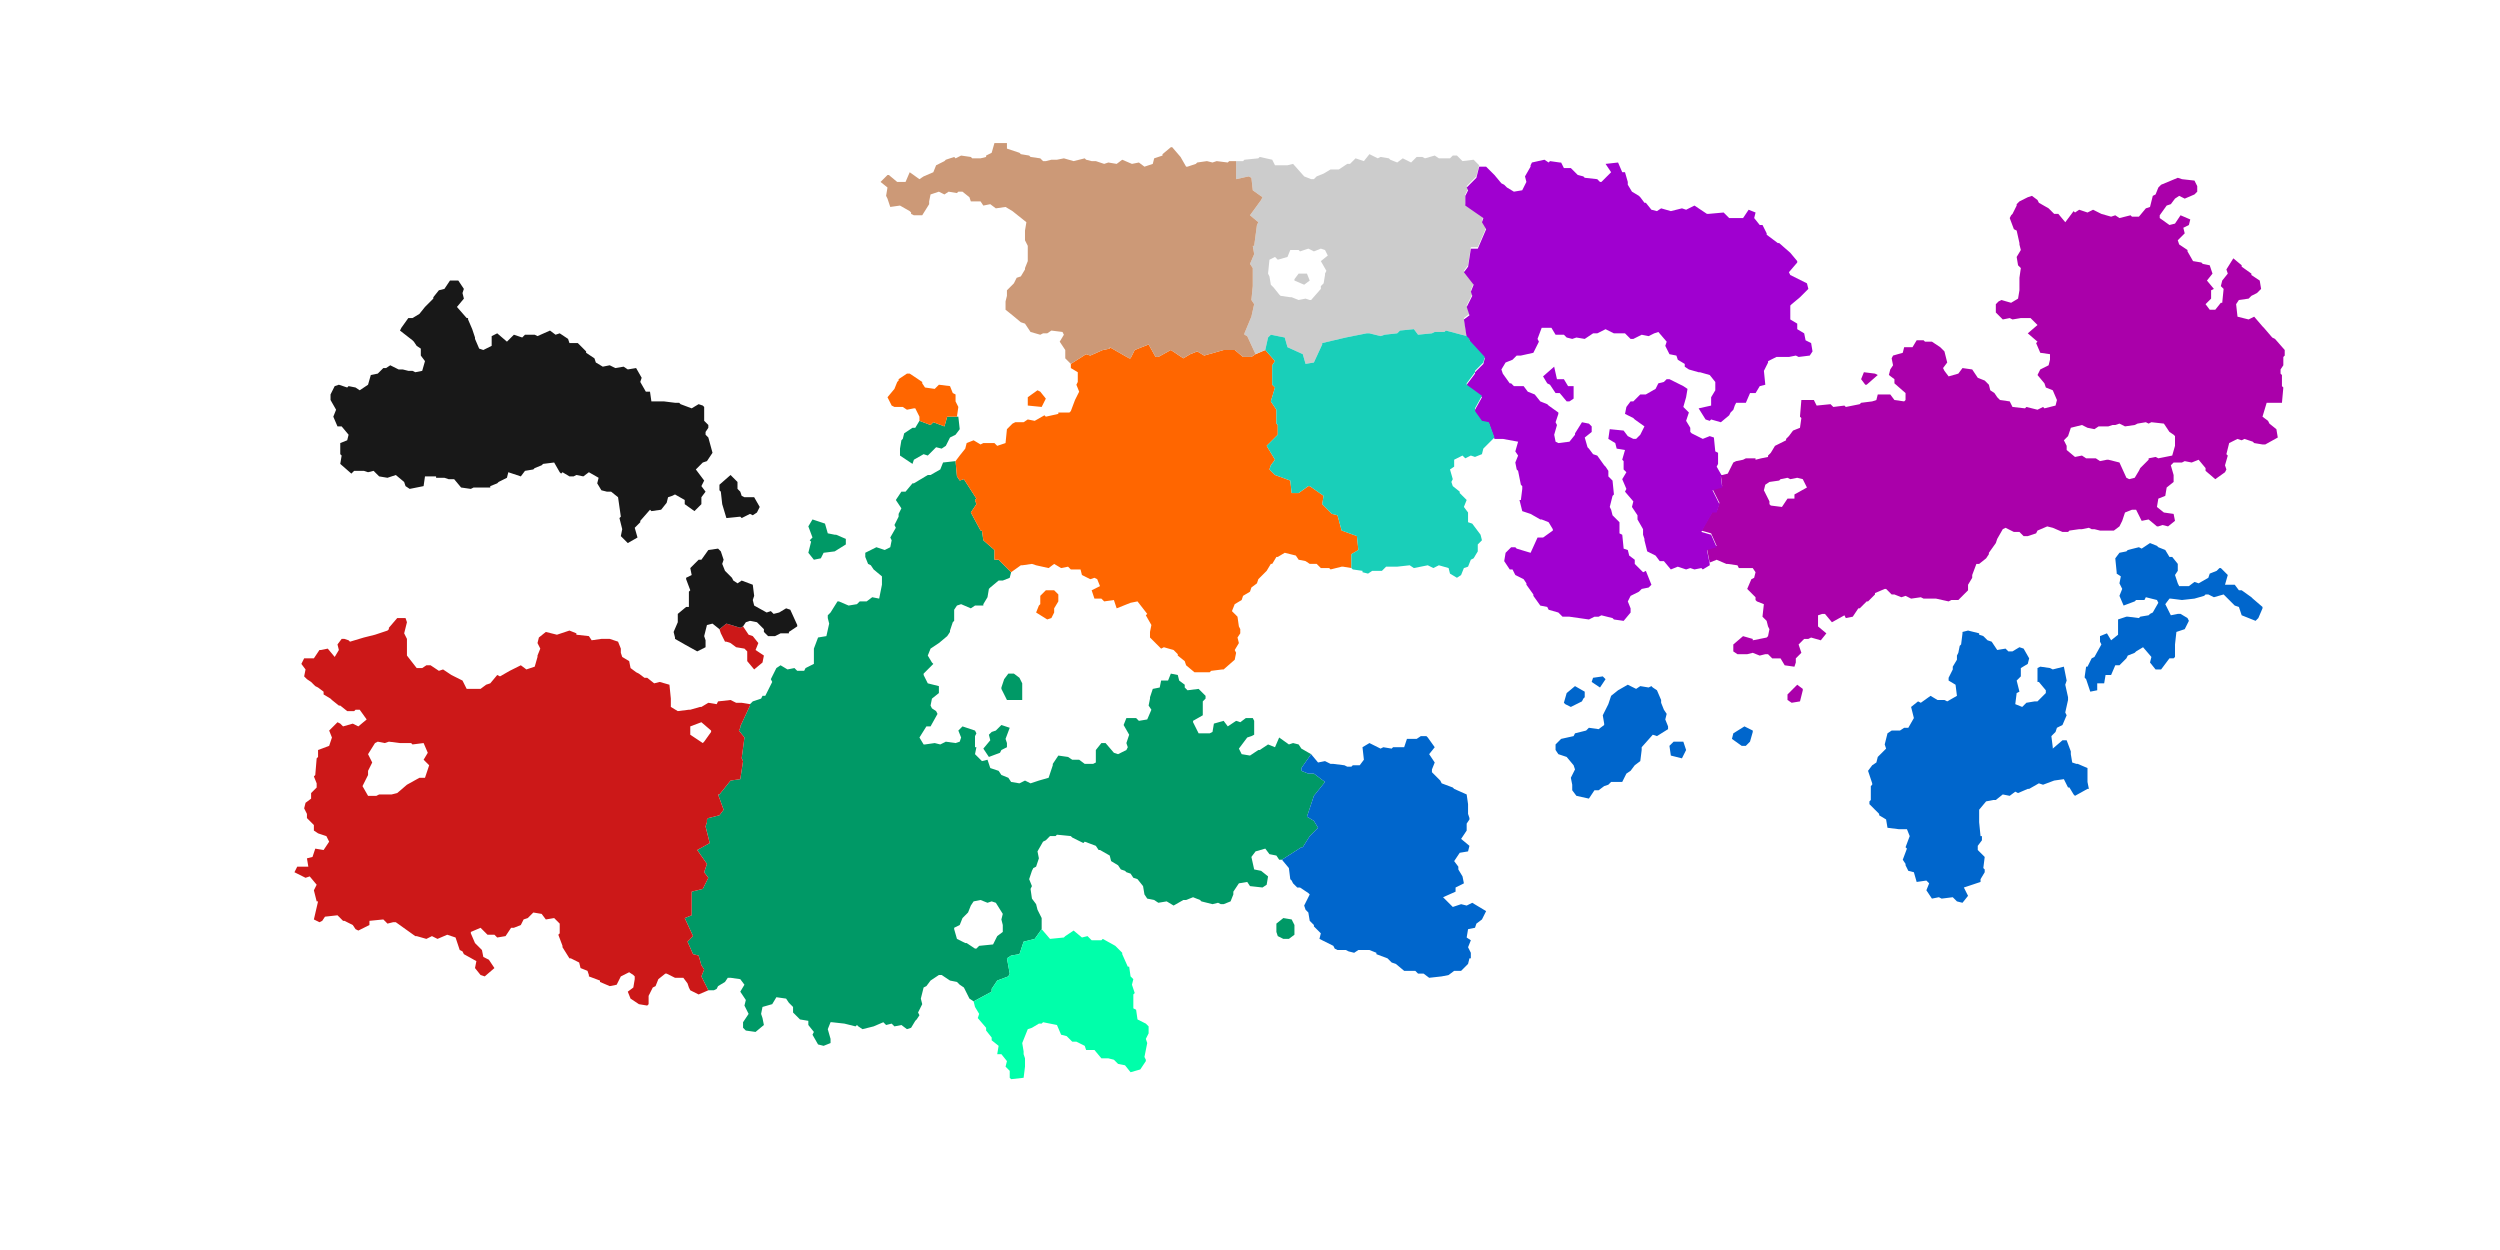 <?xml version="1.0" encoding="utf-8"?>
<svg width="1800" height="900" version="1.1" xmlns="http://www.w3.org/2000/svg">
<rect id="frame" width="1800" height="900" fill="#332211" fill-opacity="0"/>
<g fill-rule="evenodd">
<path fill="#096" d="M650,316l-1,1l-1,6l0,0v5l9,6l1-3l7-4l3,1l6-6l4,1l3-2l3-6l4-2l3-4l-1-9h-1h-7l0,0l-2,7l-8-3l-2,2
	l-8-3l-3,5h-2l-6,4L650,316z M688,332l1,11l2,3l3-1l9,14l-1,1l1,3l-4,6l7,13h1l1,7l8,7v7h3l9,9l-1,4l-5,2h-3l-6,5l-1,1l-1,6l0,0
	l-3,5v1h-6l-3,2l-7-3l-3,1l-2,3v8l-1,1l-2,6v1l-2,3l-6,5l0,0l-6,4l-2,5l3,5l1,1l-2,2l-5,5v1l3,6l8,2l0,0v5l-5,4l-1,5l1,2l3,2l1,2
	l-5,9h-3l-5,8l3,5h1l7-1l4,1l4-2l7,1l3-1l1-3l-2-5l3-3l9,3l1,2l-1,2v8h1l-1,5l5,5l4-1l2,6l6,2l2,3l5,2l2,3l6,1l4-2l4,2l6-2l0,0l7-2
	l3-9v-1l4-6l7,1l3,2h5l4,3h6l2-1v-9l4-5h3l6,7l3,1l6-3l1-2l-1-3l2-6l-4-7l2-5l0,0h7l2,2l6-1l3-7l-2-3l1-5v-1l2-6l5-1l1-5h5l2-5l5,1
	l1,4l4,3v2l2,2l8-1l5,5v2l-2,2v10l-7,4v1l4,8h8l2-1l1-6l7-2l3,4l6-4l3,1l4-3h5l1,2v10l-2,1l-3,1l-6,8l2,4l6,1l6-4h1l6-4l5,2l3-7l7,5
	l3-1l4,1l2,3l7,4l-7,10v2l5,2h4l8,6l-8,10l0,0l-5,15l5,3l3,5l0,0l-6,6l-5,8h-1l-14,9h-2l-2-3l-5-1l-3-4l-7,2l-3,4l2,9l0,0l5,1l5,4
	l-1,6l-3,2l-9-1l-2-3l-6,1l-4,6v2l-2,5l-5,2h-2l-2-1l-4,1l-8-2l-1-1l-5-2l-5,2h-2l-7,4l-5-3l-6,1l-3-2l-5-1l-2-3l-1-6l-4-5l-3-1
	l-2-3l-3-1l-1-1l-3-1l-2-3l-5-3l-1-4l-7-4h-1l-2-3l-8-3l-1,1l-8-4l-1-1l-10-1l-1,1h-4l-3,3l-2,1l-4,7l1,5l-2,6l-2,1l-1,2l-2,6l2,5
	l-1,2l1,7l3,4l1,4l3,6v1v5v1v1l-5,7l-8,2l-3,9l-6,1l-3,2l2,11l-1,2l-8,3l-4,6v1v1l-13,7l-3-2l-4-8l-3-2l-2-2l-5-1l-6-4h-2l-6,4l-3,4
	l-2,1l0,0l-2,8l1,4l-3,6l1,2l-2,3l-1,1l-3,5l-3,1l-4-3l-5,1l-2-2l-4,1l-2-2l-7,3l0,0l-8,2l-3-2l-1-1l-1,1l-8-2l0,0l-9-1h-1l-2,5l2,7
	v3l-5,2l-4-1l-4-7l1-2l-4-5v-3l-6-1l-5-5v-4l-3-3l-2-3l-7-1l-3,5l-7,2l-1,5l1,3l1,5l-6,5l-7-1l-2-2v-4l4-6l-3-6l1-4l-4-6l3-5l-3-4
	l-7-1h-2l-2,3l-5,3l-1,2l-2,1h-4l-5-10l2-5l-2-3l-2-7l-4-1l-4-9l4-4l-6-13l5-2v-14l0,0v-3l8-2l4-8l-3-4l2-6l-7-10l9-5l-3-12l1-3v-2
	l1-1l8-2l3-4l-4-11h1l8-10l7-1l2-13l-1-2l2-15l-4-5l1-2v-1l7-15v-1l2-2l6-2l1-2h2l5-10l-1-2l4-8l3-2l5,3l5-1l2,2h5l1-2l6-3v-11l0,0
	l3-8l6-1l2-9l-1-4v-2l2-2l5-8h1l7,3l6-1l2-2h5l4-3l5,1l2-10l0,0v-6l-6-5l-2-3l-2-1l-2-5v-3l0,0l8-4l6,2l4-2l1-5l-1-2l4-7l-1-2l3-6
	v-2l2-4l-4-6l4-6h3l5-6h1l10-6l0,0h2l0,0l7-4l2-5L688,332z M585,387l-2,2l1,1l-2,8l4,5l5-1l2-4l0,0l8-1l0,0l8-5v-4l-7-3h-1l-5-1
	l-2-7l-9-3l-3,5L585,387z M736,492l-2-4l-4-3h-4l-3,4l-2,6v1l4,8h11l0,0v-2v-4V492z M727,524l-3,8l1,3v3l-4,2l-1,2l-8,3l-4-6l5-6
	l-1-4l2-2l3-1l4-4L727,524z M706,648l5,2l3-1l3,1l5,8l-1,4l1,4v5l-4,3l-3,6l-10,1l-2,2h-1l-6-4h-1l-6-3l-2-7v-1l4-2l2-5l4-4l2-5l2-3
	L706,648z M924,661l6,1l2,4v7l-4,3h-4l-4-2l-1-3v-6L924,661z"/>
<path fill="#CC1818" d="M293,448l-2,8l2,4v4v1v6v1l0,0l7,9h4l3-2h3l6,4l3-1l6,4l0,0l8,4l3,6h7h1h2l4-3l3-1l5-6l2,1l7-4
	l0,0l8-4l4,3l6-2l2-7v-1l2-5l-2-4l1-4l5-4l8,2l0,0l0,0l9-3l5,2v1l9,1l2,3l7-1l0,0h6l6,2l2,5v3l1,3l5,3l1,5l4,3l2,1l4,3h2l5,4l4-1
	l7,2l1,10l0,0v6l5,3l8-1h1l7-2h1l5-3l6,1l1-2l9-1l4,2h4l6,1v1l-7,15v1l-1,2l4,5l-2,15l1,2l-2,13l-7,1l-8,10h-1l4,11l-3,4l-8,2l-1,1
	v2l-1,3l3,12l-9,5l7,10l-2,6l3,4l-4,8l-8,2v3l0,0v14l-5,2l6,13l-4,4l4,9l4,1l2,7l2,3l-2,5l5,10l-7,3l-6-3l-1-2l-1-3l-3-4h-6l-6-3h-1
	l-5,4l-2,5l-2,1l-3,6v6l-1,1l-6-1l-6-4l-2-5l4-3l1-6v-2l-1-1l-3-2l-6,3l-3,6l-5,1l-7-3v-1l-8-3v-1l-1-3l-5-2l-1-4l-6-3h-1l-5-8v-1
	l-3-8l1-1v-7l-4-4l-6,1l-3-4l-6-1l-4,4l-3,1l-2,4l-5,2h-2l-4,6l-6,1l-2-2h-5l-5-5l-7,3v1l3,7l0,0l5,5l1,5l4,2l4,6l-7,6l-3-1l-4-5
	l1-5l-9-5l-1-2l-2-1l-3-9l-6-2l-7,3l-4-2l-4,2l-7-2h-1l-7-5l0,0l-7-5h-2l-4,1l-3-3l-10,1v3l-8,4l-2-1l-2-3l-6-3h-1l-4-4l-9,1l-2,3
	l-2,1l-4-2l0,0l3-13h-1l-2-8l2-4l-5-6l-3,1l-6-3l-2-1l1-2l1-2h8l-1-6l4-1l2-6l6,1l4-6l-2-4l-6-2l-3-2v-4l-5-5v-3l-2-4l1-4l4-3v-4
	l4-4v-3l-2-5l1-1l1-12l1-1v-5l8-3l0,0l2-6l-2-5l6-6l2,1l2,2l7-2l4,2l6-5l-5-7h-3l-1,1h-5l-5-4h-1l-5-4l-1-1l-5-3v-2l-4-3l-2-1l-3-3
	l-3-2l-2-2l1-5l-3-4l2-4h7l4-6h1l5-1l5,6l3-5l-1-4l3-4h2l3,1l1,1l10-3l0,0l8-2l0,0l9-3l1-1v-1l6-7h6L293,448z M523,449l-5,4l1,3l3,6
	h1l3,1l4,3l6,1l2,2v7l5,6l6-5l1-5l-6-4l2-5l-4-5l-3-1l-4-6l-2,1L523,449z M512,526v1l-5,7l-1,1l-9-6v-5v-1l8-3L512,526z M272,534
	l5,1l3-1l8,1l0,0h8l1,1l8-1l3,7l-3,5l4,4l-3,9h-2h-2l-9,5l0,0l-7,6l-4,1h-1h-8l-2,1h-5h-1l-4-7l4-8v-3l3-6l-3-6l5-8L272,534z"/>
<path fill="#181818" d="M333,211l1,4l-5,6l7,8h1v1l3,7l0,0l2,6v1l3,7l3,1l6-3v-7l4-2l7,6l5-5l6,2l2-2h7l2,1l9-4l4,3l3-1
	l6,4l1,3h6l6,6v1l6,4l1,3l5,3l5-1l4,2l6-1l3,2l6-1l4,7l-1,3l4,7h3l1,7h9l0,0l8,1h2h1l1,1l8,3l5-3l3,1l1,1v10l3,3v2l-2,3v2l2,2l3,11
	l-4,6l-3,1l-5,5l0,0l6,8l-2,4l3,4l-3,4v5l-5,5l0,0l-7-5v-3l-7-4l-2,1l-3,1l-1,4l-4,5l0,0l-7,1l-1-1l0,0l-7,8v1l-4,4l2,7l-7,4l-5-5
	l1-5l0,0l-2-8l1-1l-1-7l0,0l-1-7l-5-4h-3l-4-1l-3-5l1-4l-7-4l-4,3l-5-1l-2,1h-3l-5-3l-1,1l-1-1l-4-7l-8,1l-1,1l-5,2l0,0l-1,1l-6,1
	l-3,4l-9-3l-1,4l-6,3l-1,1l-5,2v1h-12l0,0l-2,1l-7-1l-5-6h-1h-3l-3-1h-6v-1h-7h-1l-1,7l-10,2l-3-2l-1-3l-6-5l-6,2l-6-1l-4-4l-4,1
	l-3-1h-7l-2,2l-8-7l1-6l-1-1v-8l5-2l1-4l-5-6h-3l-3-7l2-5l-4-7v-1v-3l3-6l3-1l6,2l1-1l5,1l3,2l6-4l2-7l5-1l4-4h2l3-2l6,3h3l4,1h3
	l2,1l5-1l2-7l-3-4v-5l-3-2l-2-3l-1-1l-9-7l1-2l5-7h1h2l5-3l4-5l0,0l6-6v-1l4-5l4-1l4-6h6l4,6L333,211z M531,352l2,2l1,3l2,1h7l4,7
	l-2,4l-3,2l-2-1l-6,3l-1-1l-10,1l-3-10l0,0l-1-9l-1-1v-4l8-7l5,5V352z M520,406l1-3l-2-6l-2-2l-7,1l-5,7h-2l-6,6l1,5l-4,2v1l3,8
	l-1,1v11h-2l-6,5v6l0,0l-3,7l1,4v1l7,4l0,0l9,5l6-3v-5l-1-3l2-8l4-1l5,4l5-4l10,3l2-1l2-3l3-1l5,1l5,5v2l3,3h5l4-2h6v-1l6-4v-1
	l-5-11l-3-1l-5,3l-4,1l-2-2l-3,1l-9-5l-1-4l1-3l0,0l-1-8l-8-3l-3,2l-3-2l-1-2l-5-5L520,406z"/>
<path fill="#F60" d="M776,268l-5-3v-3l11-7l3,1l9-4l5-1v-1l14,8h1l3-6l10-4l5,9h2l9-5l9,6l5-3l5-2l5,3l14-4l0,0h8l6,5
	h6l3-2l7-3l7,8l-2,3v14l2,2l-3,10l4,6v10l1,1v7l-8,8l6,10l-3,4l-1,3l4,4l11,4l1,9l0,0h5l7-5h1l10,7l-1,6l7,7l4,1l3,11l11,4l1,10
	l-5,3v10l-6-1h-1l-8,2l-1-1h-6l-3-3h-5l-3-2l-5-1l-2-3l-8-2l-5,3h-1l-3,5h-1l-3,5l-1,1l-5,5l-1,3l-4,3l-1,3l-5,3l-1,3l-5,3l-2,5l4,4
	l1,7l1,2v3l-2,3l1,4l-3,5l1,2l-1,5l-8,7h-1l0,0l-8,1l-1,1h-7h-2h-2l-6-5l-1-3l-5-4v-1l0,0l-3-3l-7-2l-2,1l-8-8v-3v-1l1-5l-4-7l1-1
	l-7-9l-5,1l0,0l-10,4l-2-6l-7,1l-2-2h-5l-2-6l6-3l-2-5l-2-1l-3,1l-6-3l-1-4h-7l-2-2l-5,1l-5-3l-4,3l-9-2l0,0l-3-1l-7,1h-1l0,0l-7,5
	l-9-9h-3v-7l-8-7l-1-7h-1l-7-13l4-6l-1-3l1-1l-9-14l-3,1l-2-3l-1-11l3-4l0,0l4-5l1-4l5-2l5,3l2-1h1h7l2,2l6-2l0,0l1-10l3-3l1-1l2-1
	h6l3-2l5,1l7-4l1,1l9-2v-1h8l1-1l3-8l0,0l3-6l-2-5l1-2V268z M664,276l2,3l7,1l3-3l8,1l2,5l2,1v5l2,4l-1,7h-7l0,0l-2,7l-8-3l-2,2
	l-8-3v-3l-3-6h-1l-5,1l-3-2h-6l-2-1l-3-6l5-6l2-5l1-1v-1l6-4h2l9,6V276z M753,287l-3,6l-10-1l0,0v-6l7-5l2,1L753,287z M762,433l-3,5
	v3l-2,4l-3,1l-8-5l2-5l1-1v-6l4-4h6l3,3V433z"/>
<path fill="#A0A" d="M1566,143l-3,4l-3,1l-5,7v2l7,5l4-1l4-6l7,3l-1,4l-4,2l1,4l-5,5l1,3l6,4v1l4,7l6,1l1,1l5,1l2,6l-4,5
	l5,6l-2,1v6l-4,4l3,4h4l4-5h1l1-10l-2-2l1-4l4-5l-1-3l5-8l6,5v1l7,5v1l6,4l1,6l-3,3l-4,2l-2,2l-7,1l-2,3l1,9l0,0l8,2l4-2l6,7l1,1
	l6,7l2,1l7,8v4l-1,1v6l-2,3v3l1,1v8l1,1l-1,11h-1h-10l-3,10l4,3l1,2l5,4l1,6l-9,5h-2l0,0l-6-1l-1-1l-6-2l-2,1l-3-1l-6,3l-2,8l1,1
	l-2,7l1,3l-1,2l-7,5l-7-6v-2l-5-6l-5,2l-5-1l-2,1h-6l-2,2l2,7v1v4l-5,4l-1,6l-5,2l-1,6l5,4l0,0l7,1l1,5l-5,4l-4-1l-3,1h-1l-6-5l-5,1
	l-4-8h-3l-5,2l-2,6l0,0l-2,4l-4,3h-9h-1l-4-1h-2l-2-1l-5,1h-2l-7,1l-1,1h-4l-7-3l0,0l-4-1l-7,3l-1,2l-6,2h-3l-3-3h-4l-6-3l-2,1l-4,7
	l-1,3l-5,7v1l-2,3l-5,4h-2l-3,8v2l-3,5v4l-7,7h-5l0,0l-2,1l-9-2h-1h-8l-2-1l-7,1l-4-2l-3,1l-5-2h-2l0,0l-4-4h-1l-7,3v1l-5,5h-1l-5,5
	h-1l-4,6l-5,1l-1-2l-9,5l-5-6h-2l-3,1v8l6,5l-4,5l-7-2l-2,1h-3l-4,4l2,6l-4,4v3l-1,3l-7-1l-3-5h-6l-3-3h-2l-4,1l-5-2l-4,1h-7l-3-2
	v-3v-2l7-6l7,2v1l10-2l1-1l1-5l-1-2l-1-4l-3-3l1-9l-5-2l-1-1v-2l-6-6l3-7l2-1l1-4l-2-3h-10l-1-2l-7-1h-1l-7-3l-5,2l-2-10l7-2l-4-9
	l-7-2l8-14h3l2-6l-5-10l7-2l-1-8h1l4-1l4-8l2-1l5-1l2-1h7v1l4-1l5-1v-1l2-2l3-5l8-4v-1l2-2l3-4l5-2l1-7l-1-1l1-12h1h8l2,4l10-1l2,2
	l8-1l1,1l10-2l1-1l8-1l3-1l1-4h9l3,4l7,1l1-1v-5l-8-7v-3l-4-3l1-4l2-3l-1-5l1-2l7-2l1-4h6l3-5h5l1,1h5l6,4l1,1l2,2l2,8l-3,4l1,2l3,4
	l7-2l3-4l7,1l4,6l5,2l3,3l1,4l3,2l2,3l2,2l7,1l2,4l9,1l1-1l8,2l4-2l1,1l8-2l1-4l-3-7l-5-2l-1-3l-5-6l2-4l6-3l1-4v-4l-7-1l-3-7l1-1
	l-7-6l7-6l-5-5h-6h-1l-6,1l-2-1l-5,1l-5-5v-6l2-2l2-1l7,2l5-3l1-6l0,0v-8v-1l1-7l-2-2l-1-6l3-5l-1-4v-1l-2-9l-2-1l-3-8l1-2l1-1l3-6
	v-1l2-2l6-3l3-1l4,3l1,2l7,4l1,1l3,3h3l5,6l6-8l1,1l3-2l6,2l4-2l6,3l0,0l7,2l3-1l3,2l8-2l1,1h5l5-6l3-1l2-8l2-1l2-5l2-2l0,0l12-5
	l3,1l0,0l9,1l2,4v4l-2,2l-7,3l-4-2L1566,143z M1340,273l2-5l8,1l2,1l-8,7h-1L1340,273z M1499,306l4,2l5,1l3-2h7l3-1h2l3-1l4,2l7-1
	l2-1l6-1l2,1l2-1l9,1l4,6l3,2l1,1v5v2l-2,7l-10,2l-2-1l-5,1v1l-6,6l-1,2l-3,5l-4,1l-2-1l-5-11l-8-2h-1l0,0l-5,1l-3-2h-7l-3-2l-5,1
	l-6-5v-3l-2-4l3-3l2-6L1499,306z M1282,345l5-1l2,1l5-1l4,1l3,6l-9,5v3h-5l-4,6l-8-1l-1-1v-2l-4-8l1-4l3-2l7-1L1282,345z M1287,500
	v4l3,2l6-1l2-8v-1l-4-3l-1,1L1287,500z"/>
<path fill="#06C" d="M1524,413v-1l-1-10l3-4l5-1l1-1l8-2l2,1l6-4l5,2l1,1l5,2l3,5h2l4,5v5l-2,3l2,6l1,2h7l4-3l3,1l7-4
	l1-3l5-2l2-2h1l5,5l-2,7h7l3,4h2l7,5l1,1l7,6v1l-3,7l-2,2l-10-4l-2-6l-3-1l-5-5l0,0l-3-3l-7,2l-4-2h-2l-1,1l-7,2l0,0l-9,1l0,0l-8-1
	h-1l-3,4l4,8l5-1h2l5,3l1,2l-3,6l-6,2l-1,9l0,0v9l-1,1h-3l-6,8h-4l-4-5l1-4l-6-7l-5,3l-1,1l-5,2l-1,2l-5,5h-3l-3,7h-4l-1,6h-5v5
	l-5,1l-3-9l-1-1v-1l1-7h1l3-6l2-1l5-9l-1-2v-4l5-2l3,5l5-4v-3l0,0v-8l6-2h1l8,1l1-1l6-1l1-1l2-1l4-7l-1-2l-8-2l-1,2h-6l-1,1l-8,3
	l-3-7l2-5l-2-4l1-5l0,0L1524,413z M1413,455v1l-1,8l-1,1l-1,5l-1,2v3l-3,5v2l-3,6v2l5,3l1,8l-7,4l-2-1h-5l-5-3l-7,5l-2-1l-5,4l2,8
	l-4,7h-3l-3,2h-6l-3,2l-2,8l1,3l-6,6l-1,4l-3,2l-3,4l3,9v1l-1,1v10l-1,1v2l7,7v1l5,3l1,6l8,1h1h5l2,5l-3,8l1,1l-3,8l2,3v1l2,4l4,1
	l2,7l7-1l2,2l-2,5l4,6l5-1l2,1l8-1l3,3l4,1l4-5l-3-6l12-4l0,0v-2l3-5v-2l-1-1l1-8l-5-5v-3l3-4v-3h-1l-1-10v-1v-7v-1l0,0l5-6l5-1h2
	l5-4l5,1l4-3l2,1l7-3h1l7-4l3,1l8-3l0,0l7-1l3,6h1l3,5l1,1l9-5h1l-1-5l0,0v-10l-7-3h-1l-3-1l-1-6v-2l-3-8h-3l-7,6v-1l-1-8l3-3l1-3
	l4-2l3-7l-1-2l2-9v-2l0,0l-2-9l1-3l-2-10l-8,2l-2-1l-7-1l-2,1v10h1l5,6v2l-6,6h-2l-6,1l-3,3l-5-2l1-8l2-1l-2-8l3-3v-6l0,0l5-3l1-4
	l-4-7l-3-1l-5,3h-3l-2-2l-6,1l-4-6l-3-1l-3-3l-3-1v-1l-8-2L1413,455z M1147,488l7-1l1,1l1,1l-4,6l-6-4L1147,488z M1128,499L1128,499
	l6-5l7,4v3v1l-1,1l-1,2l-8,4l-4-2l-1-1L1128,499z M1160,501l-2,6l0,0l-4,8l1,6v1l-4,3l-7-1l-2,2l-8,2l-1,2l-9,2l-4,4v2v2l2,3l6,2
	l5,6l1,3l-3,6l1,5v2v2l3,4l9,2l4-6h3l4-3l3-1l2-2h8l3-6l3-2l3-4l4-3l1-8l0,0v-2l8-9l3,1l8-5v-2l-2-5l1-4l-2-3l0,0l-2-5v-2l-3-7l-3-2
	l-1-1l-2,1l-6-1l-3,2l-6-3l-7,4l0,0L1160,501z M1248,528l8-5l6,3v1l-2,7l-3,3h-3l-7-5L1248,528z M986,535l8,4l2-1l6,1l1-1h8l2-6h7
	l3-2h4l0,0l1,1l5,7l-4,5l4,6l-2,5v2l6,6l0,0l1,2l8,3l1,1l9,4l1,7v1v6l1,3v1l-2,3v5l-4,6l6,5l-1,4l-6,1l-4,6l3,4v2l3,5l1,5l-6,3v3
	l-9,4l7,7l6-2l4,1l4-2l0,0l10,6l-3,6l-4,3l-1,3l-5,1l-1,6l3,2l-2,5l2,4v4h-1l-1,4l-5,5h-5l-4,3l-5,1l0,0l-9,1l-4-3h-4l-2-2h-8l-6-5
	l-3-1l-3-3l-8-3v-1l-5-2h-8l-3,2l-4-1l-2-1h-6l-2-1l-1-2l-10-5l1-4l-5-5v-1l-3-3l-1-6l-2-2l-1-3l4-8l-1-1l-6-4h-2l-3-3l-1-2l-1-1
	l-1-8l-5-6l14-9h1l5-8l6-6l0,0l-3-5l-5-3l5-15l0,0l8-10l-8-6h-4l-5-2v-2l7-10l0,0l5,6l5-1l4,2h2l8,1l2,1h3l1-1h5l3-4l-1-9L986,535z
	 M1205,534l-3,3l1,7l8,2l3-6l-2-6h-1H1205z"/>
<path fill="#CCC" d="M899,127l-9,2v-13h5l1-1l10-1l1-1l9,2l2,4h6h1h2l4-1l8,9l5,2h2l1-1l1-1l5-2l5-3h6l6-4h2l4-4l0,0
	l6,2l4-5l6,3l2-1l6,1l1,1l5,2l4-3l6,3l4-4h4l2,1l7-2l3,2h8l2-2h3l4,4l8-1l4,4l-2,8l-7,7l1,2l-2,4v7l13,9l-1,3l3,5l-6,14h-5l-2,13
	l-3,4l7,9l-2,5l1,3l-4,8l2,6l-4,3l2,13l-15-4l-1,1h-7l-2,1l-10,1l-3-4l-10,1l-2,2l-9,1l-3,1l-8-2h-2l-15,3l0,0l-17,4v1l-6,13l-6,1
	l-2-7l-11-5l-2-7l-10-2l-2,2l-2,9l-7,3l-6-13l-2-1v-1l5-12l0,0l2-9l-2-3l1-10v-1v-12l-2-3l3-7l-1-6h1l2-15l1-2l-6-5l8-11l1-2l-7-5
	l-1-9L899,127z M930,180h-1l-2,5l-7,2l-2-2l-4,2l-1,10l1,2l1,6l2,2l0,0l4,5l1,1l7,1h1l5,2l5-1l3,1h1l7-8v-2l2-2l1-6v-1l1-2l-4-7l5-4
	l-2-4l-3-1l-5,2l-4-2l-6,2l-1-1H930z M932,202l7,3l4-3l-2-5h-6l-3,4V202z"/>
<path fill="#A000D0" d="M1063,128l2-8h5l6,6l0,0l5,6l2,1l2,2l5,3l6-1l3-6l-1-4l4-7v-1l1-2l9-2l3,2l1-1l7,1h1l2,4h5l5,5l4,1
	l1,1l9,1l2,2h1l7-7l-4-6l9-1l3,7h2l2,7v2l3,5l5,3l1,1l3,4h1l4,5l4,1l3-2l7,2l0,0l8-2l3,1l6-3l9,6l0,0h1l11-1l4,4h5l0,0h5l4-6l5,2
	l-1,4l4,5h2l3,6v1l8,6h1l8,7l0,0l5,6v1l-6,7l1,2l6,3l0,0l6,3l1,4l-6,6l0,0l-6,5l-1,1l0,0v10l5,3v4l5,3l1,5l4,2l1,6l-2,3l-8,1l-2-1
	l-5,1l0,0h-9l-6,3v1l-3,6l1,10l0,0l-4,1l-3,5h-4l-3,7h-7l-1,2l-1,3l-2,2l-1,2l-6,5l-7-2l-1,1l-3-1l-5-8l9-2v-6l3-5v-4v-2l-4-5l-7-2
	h-1l-7-2l-3-2v-2l-5-3l-1-3l-5-1l-3-6l1-3l-6-7l-3,1l-4,2l-5-1l-6,3h-2l-4-4h-8l-6-3l0,0l-6,3h-3l-6,4l-6-1l-3,1l-4-1l-2-2h-6l-3-5
	h-7l-3,8l1,2l-4,8l-9,2h-1h-2l-3,3l-5,2l-3,5l1,3l5,7h1l2,2h7l0,0l3,4l5,2l4,5l5,2l1,1l7,5v1l-2,6l1,2l-2,7l1,5l2,1l8-1l4-5v-1l5-8
	l5,1l2,2v4l-5,4l2,7l1,1l3,4l3,1l5,7l1,1l2,3v4l3,3l1,10l-1,1l-2,8l1,2l1,4l5,5v8l2,1l1,10l3,1l1,4l4,3v3l6,6l2-1l4,10l-2,2l-5,1
	l-2,2l-6,3l-2,4l2,5v3l-5,6l-7-1l-1-1l-8-2l-2,1h-3l-4,2l-7-1l0,0l-7-1l0,0h-5l-3-3l-7-2l-1-2l-5-1l-5-7v-1l-5-7v-1l-2-3l-6-3l-2-4
	h-2l-4-6l1-6l4-4h2h1l1,1l10,3l0,0l5-11h4l7-5v-1l-3-5l-5-2h-1l-7-4l0,0l-6-2l-2-8h1l1-8v-2l-1-1l-2-10l-1-1l-1-5l2-5l-2-3l2-7
	l-11-2h-1h-5l-4-11l-5-1l-5-7v-2l0,0l5-9l-11-8v-1l6-8v-1l6-6l1-4l-11-12v-1l-2-2l-2-13l4-3l-2-6l4-8l-1-3l2-5l-7-9l3-4l2-13h5l6-14
	l-3-5l1-3l-13-9v-7l2-4l-1-2L1063,128z M1111,271l8-7l2,9h5l3,5h4l0,0v9l-3,2h-2l-5-6h-3l-4-6l-2-1L1111,271z M1198,275l2-2h2l10,5
	l0,0l3,2l-1,6l0,0l-2,7l4,4l-2,6l0,0l3,5v3l1,1l8,4l5-2l3,1l1,10l2,1v8l-1,2l4,7h-1l1,8l-7,2l5,10l-2,6h-3l-8,14l7,2l4,9l-7,2l2,10
	v1l-5,3l-1-1l-5,1l-3-1l-3,1l-6-2l-5,2l-5-6h-3l-3-4l-6-3l-2-8v-1l-1-3v-4l-4-7v-3l-4-6l1-4l-6-7l1-2l-3-7l3-5l0,0l-2-2v-6l-1-1l2-7
	l-6-1l-1-4l-5-3l1-7l10,1l3,4l4,2h2l3-3l3-6l0,0l-7-5l-1-1l-6-3l1-5l3-4h2l5-5h3h1l7-4l2-4L1198,275z"/>
<path fill="#0FA" d="M745,676l5-7l6,7l10-1l1-1l6-4l0,0l6,5l4-1l3,3h7l1-1l9,5l0,0l5,5v1l4,9h1l1,7l2,2l-1,4l2,6l-1,1v10
	l2,1l1,7l6,3l2,2v5l-2,4l1,3l-2,10l1,2v1l-4,6l-7,2l-4-5l-5-1l-3-3l-4-1h-1h-4l-5-6h-6l-1-3l-6-3h-3l-4-4l-4-1l-3-7l-10-2l-1,1h-2
	l-5,3l-3,1l-4,10l1,6v2l1,3v4v2l-1,8l-9,1l-1-1v-5l-3-3l1-4l-4-5h-3l1-6l-5-4v-2l-4-5v-2l-6-7l1-3l-3-5l-1-4l13-7v-1v-1l4-6l8-3l1-2
	l-2-11l3-2l6-1l3-9L745,676z"/>
<path fill="#C97" d="M714,110l2-7h9v4l9,3l1,1l6,1l1,1l7,1l2,2h2l4-1h4l5-1l7,2l8-2l1,1l4,1h3l6,2l3-1l6,1l4-3l7,3l5-1
	l4,3l6-2l1-4l6-2v-1l6-5h1l6,7l0,0l4,7h1l6-2l1-1l7-1l4,1l3-1l8,1l1-1h5v13l9-2l2,1l1,9l7,5l-1,2l-8,11l6,5l-1,2l-2,15h-1l1,6l-3,7
	l2,3v12v1l-1,10l2,3l-2,9l0,0l-5,12v1l2,1l6,13l-3,2h-6l-6-5h-8l0,0l-14,4l-5-3l-5,2l-5,3l-9-6l-9,5h-2l-5-9l-10,4l-3,6h-1l-14-8v1
	l-5,1l-9,4l-3-1l-11,7l-4-4v-6l0,0l-4-6l3-5l-1-2l-8-1l-3,2h-3l-2,1l-7-2l-4-6l-3-1l-6-5l0,0l-5-4v-6l1-4v-4l5-5l2-4l3-1l3-5v-1l2-5
	v-3v-1v-7l-2-4v-7l0,0l1-6l-10-8l0,0l-5-3l-7,1l-4-3l-5,1l-2-3h-7l-1-3l-5-4h-3l-1,1l-6-1l-3,2l-4-2l-6,2l-1,5v2l-5,8h-6l-2-1v-1
	l-1-1l-7-4l-7,1l-2-6l-1-2l1-6l-5-4l5-5h1l6,5h1h5l3-7l7,5l3-2l0,0l7-3l2-5l6-3l1-1l6-2l1,1l4-2l7,1l1,1h6l4-1v-1L714,110z"/>
<path fill="#19CFB9" d="M918,260l-7-8l2-9l2-2l10,2l2,7l11,5l2,7l6-1l6-13v-1l17-4l0,0l15-3h2l8,2l3-1l9-1l2-2l10-1
	l3,4l10-1l2-1h7l1-1l15,4l2,2v1l11,12l-1,4l-6,6v1l-6,8v1l11,8l-5,9l0,0v2l5,7l5,1l4,11l-2,2l-1,1l-5,5l-1,4l-5,2l-3-1l-4,2l-2-2
	l-6,3v5l-3,2l2,7l-1,2l1,3l5,4v1l5,5l-2,5l3,4v6v1l3,1l6,8l1,4l-3,3v1v4l-3,5l-2,1l-2,5l-3,1l-2,5l-3,2l-5-3l-1-4l-7-2l-4,2l-4-2
	l-5,1l0,0l-5,1l-3-2l-9,1l0,0h-8l-3,3h-7l-3,2l-4-1v-1l-7-1l-1-1v-10l5-3l-1-10l-11-4l-3-11l-4-1l-7-7l1-6l-10-7h-1l-7,5h-5l0,0
	l-1-9l-11-4l-4-4l1-3l3-4l-6-10l8-8v-7l-1-1v-10l-4-6l3-10l-2-2v-14L918,260z"/></g>
</svg>
